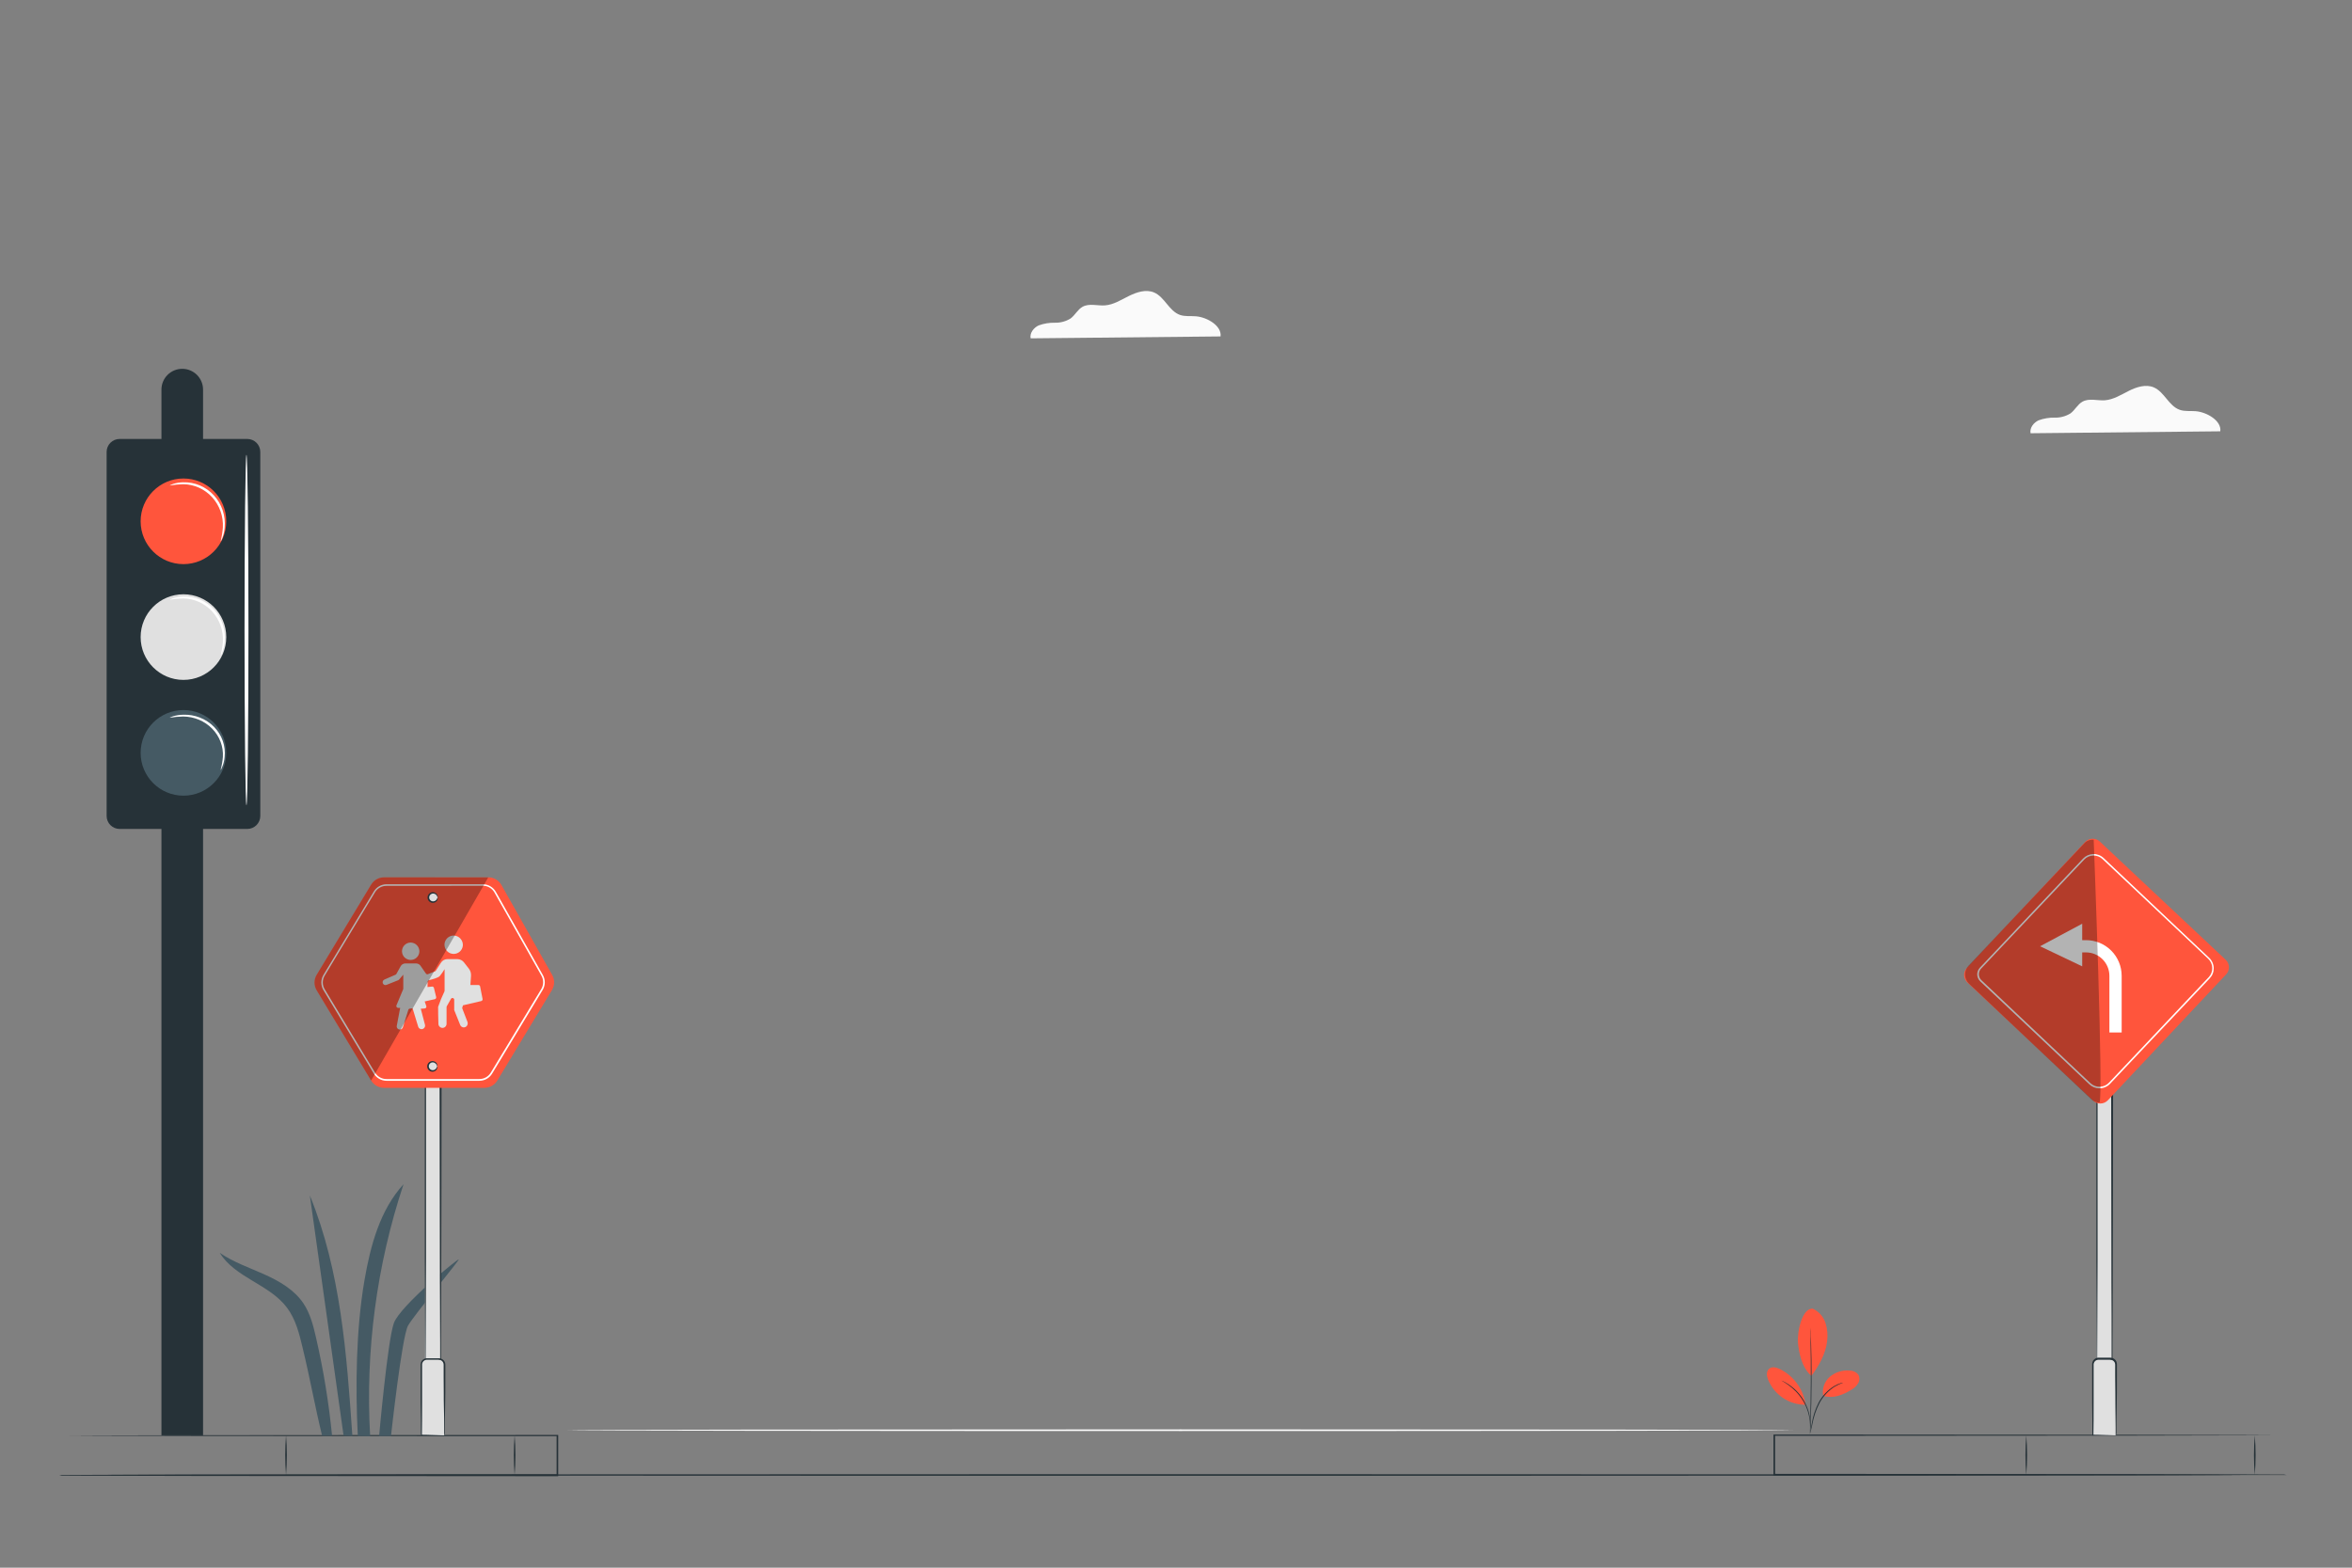 <svg width="750" height="500" viewBox="0 0 750 500" fill="none" xmlns="http://www.w3.org/2000/svg">
<rect x="0" y="0" width="750" height="500" fill="#808080" stroke="none"/>
<path d="M58.12 117.63C57.249 117.629 56.386 117.799 55.58 118.132C54.775 118.464 54.043 118.952 53.426 119.568C52.809 120.184 52.32 120.915 51.986 121.72C51.652 122.525 51.48 123.388 51.48 124.26V457.79H64.751V124.26C64.751 123.389 64.579 122.527 64.246 121.723C63.913 120.918 63.424 120.187 62.809 119.572C62.193 118.956 61.462 118.468 60.658 118.135C59.853 117.801 58.991 117.63 58.12 117.63Z" fill="#263238"/>
<path d="M78.848 140H38.152C35.859 140 34 141.853 34 144.138V260.246C34 262.532 35.859 264.385 38.152 264.385H78.848C81.141 264.385 83 262.532 83 260.246V144.138C83 141.853 81.141 140 78.848 140Z" fill="#263238"/>
<path d="M58.499 179.924C66.041 179.924 72.154 173.811 72.154 166.269C72.154 158.727 66.041 152.614 58.499 152.614C50.958 152.614 44.844 158.727 44.844 166.269C44.844 173.811 50.958 179.924 58.499 179.924Z" fill="#FF553C"/>
<path d="M58.499 216.849C66.041 216.849 72.154 210.735 72.154 203.194C72.154 195.652 66.041 189.538 58.499 189.538C50.958 189.538 44.844 195.652 44.844 203.194C44.844 210.735 50.958 216.849 58.499 216.849Z" fill="#E0E0E0"/>
<path d="M58.499 253.774C66.041 253.774 72.154 247.66 72.154 240.118C72.154 232.577 66.041 226.463 58.499 226.463C50.958 226.463 44.844 232.577 44.844 240.118C44.844 247.66 50.958 253.774 58.499 253.774Z" fill="#455A64"/>
<path d="M70.35 172.665C70.714 171.227 70.954 169.759 71.069 168.279C71.169 166.509 70.917 164.738 70.328 163.071C69.738 161.405 68.825 159.878 67.642 158.583C66.46 157.289 65.033 156.253 63.448 155.54C61.862 154.827 60.152 154.45 58.421 154.433C56.973 154.463 55.53 154.606 54.103 154.859C54.103 154.859 54.455 154.613 55.191 154.351C56.227 154.022 57.304 153.845 58.389 153.827C60.224 153.767 62.051 154.108 63.746 154.829C65.442 155.549 66.968 156.632 68.221 158.005C69.475 159.378 70.427 161.009 71.015 162.789C71.603 164.57 71.812 166.458 71.629 168.328C71.539 169.449 71.291 170.552 70.893 171.601C70.621 172.321 70.398 172.697 70.35 172.665Z" fill="white"/>
<path d="M70.354 209.103C70.715 207.66 70.956 206.188 71.074 204.704C71.174 202.937 70.921 201.167 70.332 199.502C69.743 197.837 68.829 196.311 67.646 195.018C66.463 193.725 65.036 192.69 63.45 191.978C61.865 191.265 60.154 190.889 58.422 190.872C56.974 190.903 55.531 191.045 54.103 191.297C54.434 191.063 54.802 190.892 55.191 190.79C56.228 190.461 57.305 190.285 58.39 190.267C60.229 190.192 62.062 190.524 63.763 191.239C65.465 191.954 66.996 193.036 68.251 194.411C69.507 195.786 70.458 197.422 71.039 199.207C71.62 200.992 71.817 202.883 71.618 204.753C71.528 205.874 71.281 206.975 70.882 208.023C70.782 208.417 70.602 208.784 70.354 209.103Z" fill="white"/>
<path d="M70.356 245.537C70.72 244.195 70.961 242.825 71.076 241.444C71.175 239.793 70.923 238.139 70.334 236.584C69.745 235.029 68.831 233.604 67.648 232.396C66.465 231.188 65.037 230.222 63.451 229.556C61.865 228.891 60.155 228.539 58.423 228.523C56.975 228.553 55.531 228.686 54.103 228.92C54.103 228.92 54.456 228.676 55.191 228.447C56.228 228.141 57.305 227.977 58.391 227.958C60.228 227.889 62.059 228.198 63.76 228.866C65.461 229.533 66.991 230.542 68.246 231.825C69.502 233.107 70.453 234.633 71.035 236.298C71.617 237.963 71.817 239.729 71.62 241.474C71.536 242.522 71.288 243.551 70.884 244.529C70.644 245.216 70.404 245.567 70.356 245.537Z" fill="white"/>
<path d="M78.591 256.846C78.259 256.846 77.975 231.808 77.975 200.936C77.975 170.064 78.259 145.026 78.591 145.026C78.923 145.026 79.231 170.048 79.231 200.936C79.231 231.824 78.947 256.846 78.591 256.846Z" fill="white"/>
<path d="M389.201 107.3C389.661 103.93 384.921 101.16 381.351 100.88C379.651 100.74 377.881 101 376.271 100.44C372.781 99.22 371.391 94.71 367.981 93.27C365.431 92.2 362.501 93.16 359.981 94.4C357.461 95.64 355.071 97.21 352.311 97.4C349.911 97.56 347.311 96.67 345.211 97.84C343.641 98.71 342.821 100.51 341.381 101.58C339.881 102.506 338.143 102.975 336.381 102.93C334.623 102.892 332.874 103.18 331.221 103.78C329.631 104.51 328.311 106.19 328.641 107.91L389.201 107.3Z" fill="#FAFAFA"/>
<path d="M708 137.56C708.46 134.2 703.71 131.43 700.15 131.15C698.44 131.01 696.68 131.27 695.07 130.71C691.57 129.49 690.18 124.98 686.77 123.54C684.23 122.47 681.29 123.43 678.82 124.67C676.35 125.91 673.92 127.47 671.16 127.67C668.76 127.82 666.16 126.93 664.05 128.11C662.49 128.98 661.67 130.78 660.23 131.85C658.73 132.775 656.992 133.244 655.23 133.2C653.476 133.161 651.729 133.45 650.08 134.05C648.49 134.77 647.17 136.46 647.5 138.18L708 137.56Z" fill="#FAFAFA"/>
<path d="M714.391 470.43C714.391 470.57 560.961 470.69 371.741 470.69C182.521 470.69 29.061 470.57 29.061 470.43C29.061 470.29 182.451 470.17 371.741 470.17C561.031 470.17 714.391 470.28 714.391 470.43Z" fill="#263238"/>
<path d="M18.881 470.43H19.691H22.081L31.271 470.38L65.171 470.3L177.751 470.22L177.491 470.48V457.79L177.751 458.05L65.161 458L31.271 457.92L22.081 457.87H19.691H18.881C18.881 457.87 19.151 457.87 19.691 457.87H22.081L31.271 457.82L65.161 457.74L177.751 457.66H178.001V470.82H177.741L65.161 470.74L31.261 470.66H22.071H19.681L18.881 470.43Z" fill="#263238"/>
<path d="M164.102 470.43C163.755 466.224 163.755 461.996 164.102 457.79C164.448 461.996 164.448 466.224 164.102 470.43Z" fill="#263238"/>
<path d="M91.211 470.43C90.865 466.224 90.865 461.996 91.211 457.79C91.558 461.996 91.558 466.224 91.211 470.43Z" fill="#263238"/>
<path d="M729.121 470.43H728.291H725.831H716.381L681.521 470.51L565.781 470.59H565.521V457.53H565.781L681.531 457.61L716.381 457.69L725.831 457.74L716.381 457.79L681.531 457.87L565.781 457.95L566.041 457.69V470.33L565.781 470.07L681.521 470.15L716.381 470.23L725.831 470.28H728.291L729.121 470.43Z" fill="#263238"/>
<path d="M646.131 470.43C645.784 466.224 645.784 461.996 646.131 457.79C646.478 461.996 646.478 466.224 646.131 470.43Z" fill="#263238"/>
<path d="M719 470.43C718.654 466.224 718.654 461.996 719 457.79C719.347 461.996 719.347 466.224 719 470.43Z" fill="#263238"/>
<path d="M571.811 456.15C571.811 456.29 484.331 456.41 376.431 456.41C268.531 456.41 181.031 456.29 181.031 456.15C181.031 456.01 268.501 455.89 376.431 455.89C484.361 455.89 571.811 456 571.811 456.15Z" fill="white"/>
<path d="M578.179 417.46C579.096 417.898 579.914 418.515 580.586 419.277C581.258 420.038 581.769 420.927 582.09 421.89C582.721 423.823 582.899 425.877 582.609 427.89C582.169 431.78 579.959 435.72 577.609 438.83C574.329 435.97 573.609 430.97 573.349 428.42C572.999 424.42 574.81 416.86 578.21 417.42" fill="#FF553C"/>
<path d="M581.391 445.25C581.166 444.137 581.24 442.984 581.606 441.91C581.971 440.835 582.614 439.876 583.471 439.13C584.336 438.397 585.339 437.842 586.42 437.499C587.502 437.156 588.64 437.03 589.771 437.13C590.296 437.124 590.815 437.232 591.294 437.448C591.772 437.664 592.198 437.982 592.541 438.38C592.791 438.802 592.924 439.284 592.924 439.775C592.924 440.266 592.791 440.748 592.541 441.17C592.04 442.005 591.33 442.695 590.481 443.17C587.641 444.95 584.561 446.17 581.351 445.17" fill="#FF553C"/>
<path d="M577.18 457.19C577.198 456.92 577.238 456.653 577.3 456.39C577.4 455.83 577.54 455.1 577.7 454.23C578.062 451.821 578.816 449.487 579.93 447.32C581.099 445.151 582.825 443.332 584.93 442.05C585.563 441.683 586.233 441.385 586.93 441.16C587.17 441.08 587.38 441.05 587.51 441.01C587.579 440.996 587.65 440.996 587.72 441.01C586.778 441.339 585.871 441.757 585.01 442.26C582.989 443.568 581.334 445.367 580.2 447.49C579.101 449.633 578.329 451.929 577.91 454.3C577.71 455.21 577.55 455.94 577.43 456.45C577.37 456.704 577.287 456.952 577.18 457.19Z" fill="#263238"/>
<path d="M577.31 423.31C577.32 423.426 577.32 423.544 577.31 423.66L577.37 424.66C577.37 425.53 577.46 426.79 577.51 428.35C577.61 431.47 577.69 435.79 577.67 440.55C577.65 445.31 577.54 449.63 577.41 452.75C577.34 454.31 577.28 455.57 577.23 456.44C577.23 456.85 577.23 457.18 577.16 457.44C577.17 457.556 577.17 457.674 577.16 457.79C577.145 457.674 577.145 457.556 577.16 457.44C577.16 457.18 577.16 456.85 577.16 456.44C577.16 455.54 577.21 454.28 577.25 452.75C577.32 449.63 577.41 445.32 577.43 440.56C577.45 435.8 577.43 431.49 577.35 428.37C577.35 426.84 577.35 425.58 577.3 424.67C577.3 424.26 577.3 423.93 577.3 423.67C577.287 423.55 577.29 423.429 577.31 423.31Z" fill="#263238"/>
<path d="M575.709 447.62C575.314 445.264 574.362 443.037 572.932 441.124C571.502 439.211 569.636 437.667 567.489 436.62C566.399 436.1 564.959 435.75 564.059 436.62C563.159 437.49 563.359 438.9 563.809 440.04C564.769 442.394 566.405 444.411 568.51 445.835C570.616 447.259 573.097 448.026 575.639 448.04" fill="#FF553C"/>
<path d="M568 440.29C568.243 440.365 568.478 440.465 568.7 440.59C568.971 440.709 569.231 440.85 569.48 441.01C569.826 441.199 570.16 441.409 570.48 441.64C570.874 441.907 571.255 442.194 571.62 442.5C572.03 442.82 572.42 443.2 572.84 443.6C573.721 444.509 574.496 445.515 575.15 446.6C575.791 447.687 576.305 448.845 576.68 450.05C576.842 450.575 576.972 451.109 577.07 451.65C577.162 452.119 577.226 452.593 577.26 453.07C577.32 453.51 577.26 453.91 577.32 454.25C577.337 454.546 577.337 454.843 577.32 455.14C577.314 455.395 577.287 455.649 577.24 455.9C577.17 455.9 577.24 454.81 577.09 453.09C577.043 452.622 576.966 452.158 576.86 451.7C576.758 451.169 576.625 450.645 576.46 450.13C576.081 448.95 575.571 447.817 574.94 446.75C574.296 445.69 573.538 444.705 572.68 443.81C572.307 443.419 571.913 443.048 571.5 442.7C571.146 442.386 570.776 442.093 570.39 441.82C569 440.79 568 440.34 568 440.29Z" fill="#263238"/>
<path d="M98.801 381.28C102.381 406.82 105.967 432.357 109.561 457.89L112.361 457.98C110.571 432 108.671 405.42 98.801 381.28Z" fill="#455A64"/>
<path d="M128.68 377.69C121.16 385.93 118.14 397.25 116.24 408.23C113.54 423.81 113.29 442.23 114.1 457.98L118.03 458.07C116.474 430.845 120.088 403.571 128.68 377.69Z" fill="#455A64"/>
<path d="M100.77 426.61C99.91 422.81 98.92 418.95 96.77 415.72C93.84 411.35 89.07 408.59 84.27 406.44C79.47 404.29 74.43 402.57 70.09 399.59C74.93 407.52 85.91 409.59 91.5 417.05C94.28 420.74 95.44 425.37 96.5 429.86C98.87 439.65 100.34 448.13 102.71 457.92H105.89C104.855 447.385 103.145 436.926 100.77 426.61Z" fill="#455A64"/>
<path d="M120.891 458C120.891 458 123.591 427.58 125.591 422C127.591 416.42 146.471 401 146.291 401.7C146.111 402.4 132.121 419.32 130.131 422.77C128.141 426.22 124.681 458 124.681 458H120.891Z" fill="#455A64"/>
<path d="M673.379 344.98H668.529V435.31H673.379V344.98Z" fill="#E0E0E0"/>
<path d="M673.379 435.32C673.379 435.32 673.379 435.15 673.379 434.84C673.379 434.53 673.379 434.05 673.379 433.46C673.379 432.24 673.379 430.46 673.379 428.22C673.379 423.65 673.379 417.08 673.309 408.94C673.309 392.66 673.239 370.11 673.199 344.94L673.459 345.2H668.609C669.119 344.68 668.749 345.07 668.869 344.97V352.83C668.869 355.443 668.869 358.017 668.869 360.55C668.869 365.63 668.869 370.55 668.869 375.35C668.869 384.89 668.869 393.75 668.869 401.65C668.809 417.4 668.759 429.32 668.739 435.27L668.659 435.2H672.299H673.199H673.509H673.229H672.339H668.659H668.579V435.12C668.579 429.17 668.509 417.25 668.449 401.5C668.449 393.6 668.449 384.74 668.449 375.2C668.449 370.43 668.449 365.48 668.449 360.4V345C668.569 344.87 668.179 345.23 668.709 344.71H673.819V345C673.819 370.21 673.739 392.82 673.709 409.15C673.709 417.26 673.649 423.82 673.629 428.37C673.629 430.6 673.629 432.37 673.629 433.55C673.629 434.13 673.629 434.55 673.629 434.89C673.629 435.23 673.379 435.32 673.379 435.32Z" fill="#263238"/>
<path d="M674.65 457.79H667.25V435.24C667.25 434.76 667.441 434.3 667.78 433.96C668.12 433.621 668.58 433.43 669.06 433.43H672.84C673.32 433.43 673.78 433.621 674.12 433.96C674.459 434.3 674.65 434.76 674.65 435.24V457.79Z" fill="#E0E0E0"/>
<path d="M674.649 457.79C674.649 457.79 674.649 457.55 674.649 457.12C674.649 456.69 674.649 456.04 674.649 455.29C674.649 453.65 674.599 451.39 674.569 448.63C674.539 445.87 674.569 442.51 674.489 438.84C674.489 437.92 674.489 436.98 674.489 436.02V435.3C674.494 435.085 674.456 434.871 674.379 434.67C674.298 434.469 674.176 434.287 674.021 434.135C673.866 433.984 673.682 433.866 673.479 433.79C673.014 433.682 672.534 433.648 672.059 433.69H670.509C670.009 433.69 669.439 433.69 668.969 433.69C668.742 433.717 668.524 433.794 668.33 433.915C668.137 434.036 667.972 434.198 667.849 434.39C667.714 434.605 667.632 434.848 667.609 435.1C667.609 435.35 667.609 435.68 667.609 435.96V441.1C667.609 443.32 667.609 445.44 667.609 447.45C667.609 451.45 667.609 454.95 667.539 457.77L667.369 457.6L672.769 457.69L674.239 457.74H674.769C674.612 457.752 674.455 457.752 674.299 457.74H672.869L667.369 457.83H667.209V457.66C667.209 454.84 667.209 451.33 667.139 447.34C667.139 445.34 667.139 443.21 667.139 440.99V437.59C667.139 437.02 667.139 436.44 667.139 435.85C667.139 435.55 667.139 435.28 667.139 434.95C667.158 434.595 667.268 434.25 667.459 433.95C667.627 433.696 667.848 433.481 668.107 433.321C668.366 433.16 668.656 433.057 668.959 433.02C669.549 433.02 670.029 433.02 670.559 433.02H672.879C673.162 433.007 673.445 433.055 673.709 433.16C673.977 433.26 674.221 433.415 674.426 433.615C674.631 433.814 674.792 434.055 674.899 434.32C674.994 434.583 675.042 434.86 675.039 435.14V436C675.039 437 675.039 437.94 675.039 438.87C675.039 442.58 675.039 445.93 674.959 448.77C674.879 451.61 674.899 453.77 674.879 455.39C674.879 456.12 674.879 456.71 674.879 457.17C674.824 457.384 674.747 457.592 674.649 457.79Z" fill="#263238"/>
<path d="M664.906 268.542L627.195 308.688C625.947 310.016 626.012 312.105 627.341 313.353L667.487 351.064C668.815 352.311 670.904 352.246 672.151 350.918L709.862 310.772C711.11 309.443 711.045 307.355 709.716 306.107L669.57 268.396C668.242 267.148 666.154 267.214 664.906 268.542Z" fill="#FF553C"/>
<path d="M669.449 347.11C668.261 347.114 667.118 346.659 666.259 345.84L631.469 313C631.174 312.721 630.937 312.387 630.771 312.016C630.605 311.645 630.514 311.246 630.503 310.84C630.492 310.434 630.561 310.03 630.706 309.651C630.851 309.272 631.069 308.925 631.349 308.63L664.239 273.84C664.658 273.397 665.159 273.042 665.716 272.793C666.272 272.544 666.872 272.408 667.481 272.391C668.091 272.374 668.697 272.478 669.266 272.696C669.835 272.913 670.356 273.241 670.799 273.66L704.459 305.48C704.901 305.899 705.257 306.401 705.506 306.957C705.754 307.514 705.891 308.113 705.907 308.723C705.924 309.332 705.821 309.938 705.603 310.507C705.385 311.077 705.058 311.597 704.639 312.04L672.819 345.7C672.382 346.151 671.858 346.508 671.278 346.751C670.699 346.993 670.077 347.115 669.449 347.11ZM666.599 345.48C667 345.856 667.471 346.15 667.986 346.344C668.501 346.538 669.049 346.628 669.599 346.61C670.143 346.597 670.68 346.476 671.178 346.255C671.675 346.033 672.124 345.716 672.499 345.32L704.319 311.66C705.072 310.86 705.477 309.793 705.445 308.695C705.414 307.596 704.947 306.555 704.149 305.8L670.449 274C669.651 273.246 668.587 272.839 667.491 272.869C666.394 272.899 665.353 273.363 664.599 274.16L631.709 308.95C631.239 309.45 630.986 310.115 631.005 310.801C631.024 311.486 631.313 312.136 631.809 312.61L666.599 345.48Z" fill="white"/>
<path d="M676.55 329.31H672.64V311.22C672.635 309.241 671.846 307.345 670.446 305.947C669.046 304.549 667.149 303.762 665.17 303.76H654.91V299.85H665.17C668.187 299.85 671.08 301.047 673.214 303.179C675.347 305.311 676.548 308.203 676.55 311.22V329.31Z" fill="white"/>
<path d="M663.969 294.61V308.21L650.529 301.8L663.969 294.61Z" fill="white"/>
<g opacity="0.3">
<path d="M664.509 269.09L627.729 308C626.988 308.786 626.589 309.833 626.619 310.913C626.649 311.993 627.106 313.017 627.889 313.76L666.789 350.54C667.134 350.896 667.548 351.178 668.005 351.369C668.463 351.56 668.954 351.655 669.449 351.65C670.859 351.45 667.629 267.83 667.629 267.83C667.047 267.778 666.46 267.865 665.917 268.084C665.375 268.303 664.892 268.648 664.509 269.09Z" fill="black"/>
</g>
<path d="M140.37 344.98H135.52V435.31H140.37V344.98Z" fill="#E0E0E0"/>
<path d="M140.369 435.32C140.369 435.32 140.369 435.15 140.369 434.84C140.369 434.53 140.369 434.05 140.369 433.46C140.369 432.24 140.369 430.46 140.369 428.22C140.369 423.65 140.319 417.08 140.289 408.94C140.289 392.66 140.219 370.11 140.179 344.94L140.439 345.2H135.599C136.109 344.68 135.739 345.07 135.849 344.97V360.55C135.849 365.63 135.849 370.55 135.849 375.35C135.849 384.89 135.849 393.75 135.849 401.65C135.789 417.4 135.739 429.32 135.719 435.27L135.639 435.2H139.279H140.179H140.489H140.209H139.329H135.639H135.559V435.12C135.559 429.17 135.489 417.25 135.429 401.5C135.429 393.6 135.429 384.74 135.429 375.2C135.429 370.43 135.429 365.48 135.429 360.4V345C135.549 344.87 135.169 345.23 135.699 344.71H140.799V345C140.799 370.21 140.719 392.82 140.689 409.15C140.689 417.26 140.629 423.82 140.609 428.37C140.609 430.6 140.609 432.37 140.609 433.55C140.609 434.13 140.609 434.55 140.609 434.89C140.609 435.23 140.369 435.32 140.369 435.32Z" fill="#263238"/>
<path d="M141.64 457.79H134.25V435.24C134.25 434.76 134.441 434.3 134.78 433.96C135.12 433.621 135.58 433.43 136.06 433.43H139.83C140.31 433.43 140.77 433.621 141.11 433.96C141.449 434.3 141.64 434.76 141.64 435.24V457.79Z" fill="#E0E0E0"/>
<path d="M141.639 457.79C141.627 457.567 141.627 457.343 141.639 457.12C141.639 456.65 141.639 456.04 141.639 455.29C141.639 453.65 141.639 451.39 141.549 448.63C141.459 445.87 141.549 442.51 141.469 438.84C141.469 437.92 141.469 436.98 141.469 436.02V435.3C141.474 435.085 141.437 434.871 141.359 434.67C141.279 434.47 141.159 434.289 141.006 434.138C140.853 433.986 140.67 433.868 140.469 433.79C140.004 433.683 139.525 433.649 139.049 433.69H137.499C136.989 433.69 136.419 433.69 135.949 433.69C135.723 433.718 135.505 433.796 135.312 433.917C135.119 434.037 134.954 434.199 134.829 434.39C134.695 434.605 134.613 434.848 134.589 435.1C134.589 435.35 134.589 435.68 134.589 435.96V437.7C134.589 438.86 134.589 439.99 134.589 441.1C134.589 443.32 134.589 445.44 134.589 447.45C134.589 451.45 134.589 454.95 134.529 457.77L134.359 457.6L139.749 457.69L141.219 457.74H141.749C141.593 457.752 141.436 457.752 141.279 457.74H139.849L134.359 457.83H134.189V457.66C134.189 454.84 134.189 451.33 134.119 447.34C134.119 445.34 134.119 443.223 134.119 440.99V436C134.119 435.7 134.119 435.43 134.119 435.1C134.153 434.623 134.353 434.174 134.683 433.829C135.014 433.484 135.454 433.265 135.929 433.21C136.519 433.21 136.999 433.21 137.539 433.21H139.849C140.136 433.199 140.422 433.246 140.689 433.35C140.957 433.448 141.201 433.602 141.405 433.802C141.608 434.002 141.767 434.244 141.869 434.51C141.97 434.771 142.017 435.05 142.009 435.33V436C142.009 437 142.009 437.94 142.009 438.87C142.009 442.58 142.009 445.93 141.939 448.77C141.869 451.61 141.869 453.77 141.849 455.39C141.849 456.12 141.849 456.71 141.849 457.17C141.809 457.386 141.739 457.595 141.639 457.79Z" fill="#263238"/>
<path d="M118.349 282.15L100.999 310.88C100.539 311.633 100.295 312.498 100.295 313.38C100.295 314.262 100.539 315.127 100.999 315.88L118.339 344.62C118.769 345.331 119.375 345.919 120.098 346.327C120.822 346.735 121.638 346.95 122.469 346.95H154.469C155.298 346.949 156.113 346.734 156.835 346.326C157.557 345.917 158.161 345.33 158.589 344.62L175.999 315.79C176.442 315.06 176.682 314.224 176.695 313.37C176.707 312.515 176.491 311.673 176.069 310.93L159.899 282.27C159.481 281.526 158.873 280.907 158.137 280.476C157.4 280.046 156.562 279.819 155.709 279.82H122.479C121.648 279.819 120.831 280.032 120.107 280.441C119.383 280.849 118.778 281.438 118.349 282.15Z" fill="#FF553C"/>
<path d="M152.87 344.71H123.22C122.415 344.701 121.626 344.488 120.927 344.091C120.227 343.694 119.64 343.126 119.22 342.44L103.15 315.81C102.703 315.075 102.467 314.231 102.467 313.37C102.467 312.51 102.703 311.665 103.15 310.93L119.22 284.31C119.638 283.621 120.224 283.051 120.924 282.652C121.624 282.253 122.414 282.039 123.22 282.03H154C154.836 282.031 155.657 282.254 156.379 282.675C157.101 283.097 157.698 283.702 158.11 284.43L173.11 310.98C173.522 311.708 173.733 312.533 173.72 313.37C173.708 314.206 173.473 315.024 173.04 315.74L156.92 342.44C156.496 343.134 155.901 343.707 155.192 344.105C154.482 344.502 153.683 344.711 152.87 344.71ZM123.22 282.53C122.498 282.529 121.787 282.713 121.156 283.062C120.524 283.412 119.992 283.917 119.61 284.53L103.54 311.16C103.143 311.818 102.933 312.572 102.933 313.34C102.933 314.108 103.143 314.862 103.54 315.52L119.61 342.15C119.992 342.763 120.524 343.268 121.156 343.618C121.787 343.968 122.498 344.151 123.22 344.15H152.87C153.591 344.151 154.3 343.968 154.93 343.618C155.56 343.268 156.09 342.762 156.47 342.15L172.6 315.45C172.982 314.809 173.189 314.079 173.199 313.333C173.21 312.587 173.024 311.851 172.66 311.2L157.66 284.64C157.293 283.99 156.759 283.449 156.115 283.073C155.47 282.697 154.736 282.499 153.99 282.5L123.22 282.53Z" fill="white"/>
<path d="M137.949 341.54C138.766 341.54 139.429 340.877 139.429 340.06C139.429 339.243 138.766 338.58 137.949 338.58C137.131 338.58 136.469 339.243 136.469 340.06C136.469 340.877 137.131 341.54 137.949 341.54Z" fill="#E0E0E0"/>
<path d="M139.419 340.06C139.329 340.06 139.349 339.48 138.729 339.06C138.553 338.942 138.351 338.868 138.141 338.843C137.93 338.819 137.717 338.845 137.519 338.92C137.287 339.013 137.089 339.173 136.949 339.38C136.809 339.587 136.735 339.831 136.735 340.08C136.735 340.33 136.809 340.573 136.949 340.78C137.089 340.987 137.287 341.147 137.519 341.24C137.716 341.319 137.929 341.348 138.14 341.325C138.351 341.303 138.553 341.229 138.729 341.11C139.349 340.67 139.329 340.11 139.419 340.11C139.509 340.11 139.499 340.25 139.469 340.5C139.419 340.865 139.233 341.197 138.949 341.43C138.732 341.612 138.472 341.736 138.193 341.788C137.915 341.841 137.627 341.821 137.359 341.73C137.024 341.611 136.734 341.391 136.528 341.102C136.322 340.812 136.211 340.466 136.209 340.11C136.21 339.756 136.321 339.41 136.527 339.122C136.734 338.833 137.024 338.616 137.359 338.5C137.627 338.408 137.913 338.386 138.192 338.437C138.47 338.488 138.731 338.609 138.949 338.79C139.236 339.025 139.422 339.362 139.469 339.73C139.499 339.93 139.449 340.06 139.419 340.06Z" fill="#263238"/>
<path d="M127.759 308.17L126.409 310.62C126.351 310.729 126.26 310.817 126.149 310.87L122.559 312.43C122.345 312.525 122.175 312.698 122.084 312.913C121.993 313.129 121.988 313.371 122.069 313.59C122.109 313.703 122.171 313.807 122.252 313.896C122.333 313.984 122.432 314.055 122.541 314.105C122.65 314.154 122.768 314.181 122.888 314.184C123.008 314.186 123.127 314.165 123.239 314.12L127.019 312.61C127.103 312.574 127.179 312.52 127.239 312.45L128.599 310.86V315.19C128.613 315.266 128.613 315.344 128.599 315.42L126.419 320.65C126.383 320.737 126.369 320.831 126.378 320.924C126.387 321.018 126.418 321.108 126.469 321.186C126.52 321.265 126.59 321.33 126.671 321.376C126.753 321.422 126.845 321.447 126.939 321.45H127.609L126.529 327.15C126.497 327.298 126.499 327.451 126.535 327.598C126.571 327.744 126.639 327.881 126.736 327.997C126.832 328.114 126.953 328.207 127.091 328.27C127.228 328.333 127.378 328.364 127.529 328.36C127.74 328.357 127.946 328.286 128.114 328.158C128.283 328.031 128.407 327.853 128.469 327.65L130.209 322.08C130.241 321.977 130.303 321.885 130.386 321.815C130.469 321.746 130.571 321.703 130.679 321.69L131.559 321.59L133.349 327.45C133.423 327.705 133.586 327.924 133.808 328.069C134.03 328.214 134.296 328.275 134.559 328.24C134.72 328.219 134.875 328.163 135.013 328.077C135.151 327.991 135.269 327.876 135.358 327.741C135.448 327.605 135.508 327.452 135.534 327.292C135.56 327.131 135.552 326.967 135.509 326.81L134.179 321.73L135.449 321.64C135.536 321.633 135.62 321.606 135.695 321.561C135.77 321.516 135.834 321.454 135.881 321.381C135.928 321.307 135.958 321.224 135.968 321.137C135.978 321.05 135.968 320.962 135.939 320.88L135.419 319.4L138.659 318.68C138.807 318.642 138.934 318.548 139.013 318.417C139.091 318.285 139.115 318.129 139.079 317.98L138.369 315.08C138.336 314.95 138.257 314.836 138.147 314.758C138.037 314.681 137.903 314.646 137.769 314.66L136.319 314.81L136.369 313.14C136.373 313.015 136.418 312.896 136.498 312.799C136.577 312.703 136.687 312.637 136.809 312.61C137.689 312.4 139.719 311.89 140.249 311.29C140.81 310.599 141.318 309.867 141.769 309.1V316C141.768 316.084 141.747 316.166 141.709 316.24C140.946 317.829 140.279 319.462 139.709 321.13C139.709 321.63 139.709 324.75 139.799 326.55C139.807 326.892 139.946 327.217 140.189 327.457C140.431 327.698 140.757 327.835 141.099 327.84C141.447 327.835 141.779 327.692 142.023 327.443C142.266 327.194 142.401 326.859 142.399 326.51V321.22C142.397 321.119 142.421 321.019 142.469 320.93L143.839 318.52C143.907 318.432 144 318.366 144.106 318.331C144.212 318.296 144.326 318.293 144.433 318.323C144.541 318.353 144.637 318.414 144.709 318.5C144.781 318.585 144.826 318.689 144.839 318.8V321.94C144.824 322.013 144.824 322.088 144.839 322.16L146.739 326.89C146.808 327.068 146.918 327.228 147.06 327.357C147.201 327.485 147.371 327.579 147.555 327.632C147.739 327.684 147.932 327.693 148.12 327.658C148.308 327.623 148.486 327.545 148.639 327.43C148.862 327.259 149.024 327.021 149.101 326.751C149.179 326.481 149.167 326.193 149.069 325.93L147.429 321.68C147.379 321.555 147.379 321.415 147.429 321.29L147.639 320.64L153.449 319.28C153.592 319.247 153.716 319.159 153.796 319.036C153.876 318.913 153.906 318.764 153.879 318.62L153.099 314.62C153.078 314.492 153.012 314.376 152.913 314.291C152.814 314.207 152.689 314.161 152.559 314.16H149.999L150.199 311.21C150.25 310.417 150.02 309.631 149.549 308.99L147.999 307C147.749 306.661 147.424 306.385 147.049 306.194C146.674 306.003 146.26 305.902 145.839 305.9H142.599C142.194 305.911 141.799 306.025 141.449 306.229C141.099 306.434 140.807 306.723 140.599 307.07L138.999 309.57C138.937 309.675 138.842 309.756 138.729 309.8L136.469 310.7C136.355 310.747 136.229 310.754 136.11 310.72C135.992 310.685 135.889 310.611 135.819 310.51L134.079 308C133.918 307.779 133.708 307.598 133.465 307.473C133.222 307.348 132.952 307.282 132.679 307.28H129.259C128.952 307.279 128.65 307.361 128.386 307.518C128.122 307.675 127.905 307.9 127.759 308.17Z" fill="#E0E0E0"/>
<path d="M133.729 303.46C133.715 304.005 133.541 304.533 133.228 304.98C132.915 305.426 132.478 305.77 131.971 305.969C131.464 306.168 130.909 306.213 130.377 306.098C129.844 305.983 129.357 305.714 128.976 305.324C128.596 304.934 128.339 304.441 128.238 303.905C128.136 303.37 128.195 302.817 128.407 302.315C128.618 301.812 128.973 301.384 129.427 301.083C129.881 300.781 130.414 300.62 130.959 300.62C131.327 300.624 131.691 300.701 132.03 300.846C132.369 300.991 132.676 301.201 132.933 301.465C133.191 301.729 133.393 302.041 133.53 302.383C133.666 302.726 133.734 303.092 133.729 303.46Z" fill="#E0E0E0"/>
<path d="M147.599 301.38C147.586 301.957 147.402 302.517 147.071 302.989C146.741 303.462 146.278 303.827 145.741 304.038C145.204 304.248 144.616 304.296 144.052 304.174C143.488 304.053 142.973 303.767 142.571 303.354C142.168 302.94 141.897 302.417 141.79 301.85C141.684 301.283 141.747 300.698 141.973 300.166C142.198 299.635 142.575 299.182 143.056 298.865C143.538 298.547 144.102 298.378 144.679 298.38C145.461 298.401 146.204 298.726 146.749 299.287C147.295 299.847 147.6 300.598 147.599 301.38Z" fill="#E0E0E0"/>
<g opacity="0.3">
<path d="M122.479 279.82C121.648 279.819 120.831 280.032 120.107 280.441C119.383 280.849 118.778 281.438 118.349 282.15L100.999 310.88C100.539 311.633 100.295 312.498 100.295 313.38C100.295 314.262 100.539 315.127 100.999 315.88L118.339 344.62L155.689 279.84L122.479 279.82Z" fill="black"/>
</g>
<path d="M138.07 287.69C138.887 287.69 139.55 287.027 139.55 286.21C139.55 285.393 138.887 284.73 138.07 284.73C137.252 284.73 136.59 285.393 136.59 286.21C136.59 287.027 137.252 287.69 138.07 287.69Z" fill="#E0E0E0"/>
<path d="M139.538 286.21C139.458 286.21 139.478 285.62 138.848 285.21C138.672 285.091 138.47 285.017 138.259 284.995C138.048 284.972 137.835 285.001 137.638 285.08C137.407 285.173 137.208 285.333 137.068 285.54C136.929 285.747 136.854 285.991 136.854 286.24C136.854 286.49 136.929 286.733 137.068 286.94C137.208 287.147 137.407 287.307 137.638 287.4C137.836 287.475 138.05 287.501 138.26 287.477C138.471 287.452 138.672 287.378 138.848 287.26C139.478 286.82 139.458 286.21 139.538 286.26C139.618 286.31 139.618 286.39 139.588 286.64C139.542 287.008 139.355 287.345 139.068 287.58C138.85 287.761 138.59 287.882 138.311 287.933C138.033 287.984 137.746 287.962 137.478 287.87C137.143 287.754 136.853 287.537 136.647 287.248C136.441 286.96 136.329 286.615 136.328 286.26C136.33 285.905 136.442 285.558 136.647 285.269C136.853 284.979 137.143 284.759 137.478 284.64C137.747 284.549 138.034 284.529 138.312 284.582C138.591 284.634 138.851 284.758 139.068 284.94C139.352 285.174 139.538 285.506 139.588 285.87C139.618 286.07 139.568 286.21 139.538 286.21Z" fill="#263238"/>
</svg>
